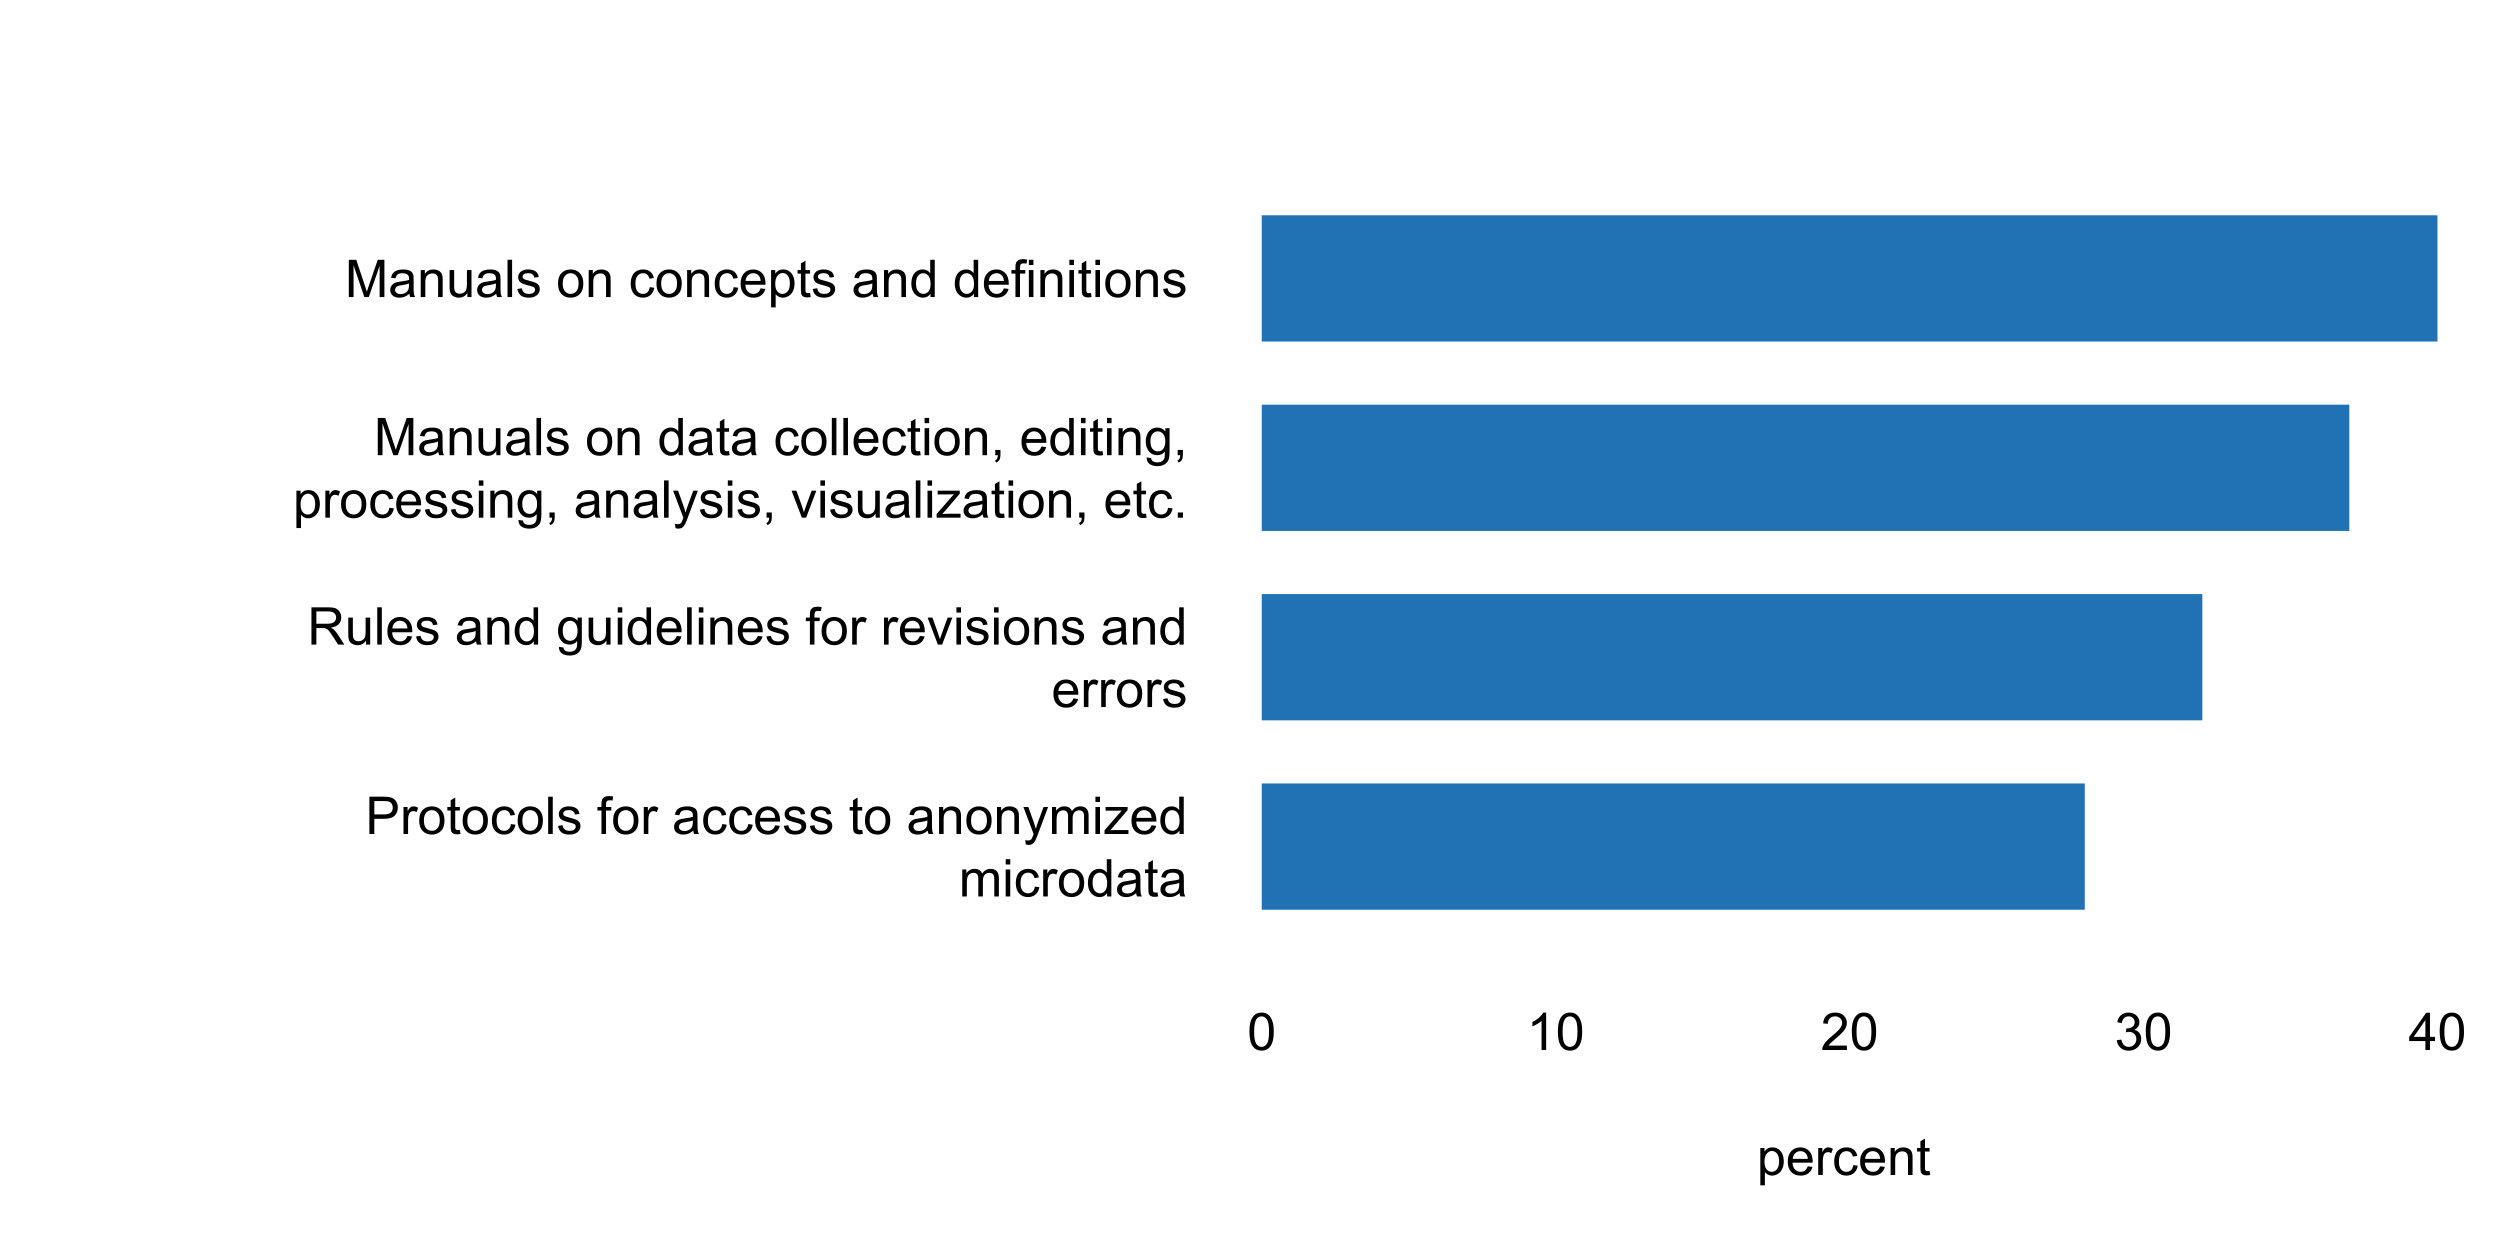 <?xml version="1.0" encoding="UTF-8"?>
<svg xmlns="http://www.w3.org/2000/svg" xmlns:xlink="http://www.w3.org/1999/xlink" width="576pt" height="288pt" viewBox="0 0 576 288" version="1.1">
<defs>
<g>
<symbol overflow="visible" id="glyph0-0">
<path style="stroke:none;" d="M 1.5 0 L 1.5 -7.5 L 7.5 -7.5 L 7.5 0 Z M 1.688 -0.188 L 7.312 -0.188 L 7.312 -7.312 L 1.688 -7.312 Z M 1.688 -0.188 "/>
</symbol>
<symbol overflow="visible" id="glyph0-1">
<path style="stroke:none;" d="M 0.926 0 L 0.926 -8.59 L 4.164 -8.59 C 4.734 -8.59 5.172 -8.562 5.473 -8.508 C 5.895 -8.438 6.246 -8.301 6.531 -8.105 C 6.816 -7.906 7.047 -7.633 7.223 -7.277 C 7.395 -6.918 7.48 -6.527 7.484 -6.105 C 7.48 -5.371 7.25 -4.75 6.785 -4.25 C 6.316 -3.742 5.477 -3.492 4.266 -3.492 L 2.062 -3.492 L 2.062 0 Z M 2.062 -4.508 L 4.281 -4.508 C 5.012 -4.504 5.535 -4.641 5.848 -4.918 C 6.156 -5.188 6.309 -5.574 6.312 -6.07 C 6.309 -6.43 6.219 -6.734 6.039 -6.992 C 5.855 -7.242 5.617 -7.414 5.32 -7.5 C 5.125 -7.551 4.77 -7.574 4.258 -7.578 L 2.062 -7.578 Z M 2.062 -4.508 "/>
</symbol>
<symbol overflow="visible" id="glyph0-2">
<path style="stroke:none;" d="M 0.781 0 L 0.781 -6.223 L 1.727 -6.223 L 1.727 -5.281 C 1.969 -5.719 2.191 -6.012 2.398 -6.152 C 2.602 -6.293 2.828 -6.363 3.078 -6.363 C 3.43 -6.363 3.793 -6.25 4.16 -6.023 L 3.797 -5.047 C 3.539 -5.195 3.281 -5.273 3.023 -5.273 C 2.793 -5.273 2.586 -5.203 2.402 -5.066 C 2.215 -4.926 2.082 -4.734 2.008 -4.488 C 1.891 -4.113 1.832 -3.703 1.836 -3.258 L 1.836 0 Z M 0.781 0 "/>
</symbol>
<symbol overflow="visible" id="glyph0-3">
<path style="stroke:none;" d="M 0.398 -3.109 C 0.398 -4.262 0.719 -5.117 1.359 -5.672 C 1.895 -6.133 2.547 -6.363 3.316 -6.363 C 4.172 -6.363 4.871 -6.082 5.414 -5.52 C 5.953 -4.957 6.223 -4.184 6.227 -3.199 C 6.223 -2.398 6.102 -1.766 5.867 -1.309 C 5.625 -0.848 5.277 -0.492 4.82 -0.238 C 4.359 0.016 3.859 0.141 3.316 0.141 C 2.441 0.141 1.734 -0.137 1.203 -0.695 C 0.664 -1.254 0.398 -2.059 0.398 -3.109 Z M 1.484 -3.109 C 1.48 -2.309 1.656 -1.711 2.004 -1.32 C 2.348 -0.922 2.785 -0.727 3.316 -0.727 C 3.84 -0.727 4.273 -0.926 4.621 -1.324 C 4.969 -1.723 5.145 -2.328 5.145 -3.148 C 5.145 -3.914 4.969 -4.496 4.617 -4.895 C 4.266 -5.289 3.832 -5.488 3.316 -5.492 C 2.785 -5.488 2.348 -5.293 2.004 -4.898 C 1.656 -4.5 1.48 -3.902 1.484 -3.109 Z M 1.484 -3.109 "/>
</symbol>
<symbol overflow="visible" id="glyph0-4">
<path style="stroke:none;" d="M 3.094 -0.945 L 3.246 -0.012 C 2.949 0.051 2.684 0.082 2.449 0.082 C 2.066 0.082 1.77 0.023 1.559 -0.098 C 1.348 -0.219 1.199 -0.379 1.113 -0.578 C 1.027 -0.773 0.984 -1.188 0.984 -1.82 L 0.984 -5.402 L 0.211 -5.402 L 0.211 -6.223 L 0.984 -6.223 L 0.984 -7.766 L 2.031 -8.398 L 2.031 -6.223 L 3.094 -6.223 L 3.094 -5.402 L 2.031 -5.402 L 2.031 -1.766 C 2.027 -1.461 2.047 -1.27 2.086 -1.184 C 2.125 -1.098 2.184 -1.027 2.27 -0.977 C 2.352 -0.926 2.473 -0.902 2.633 -0.902 C 2.742 -0.902 2.898 -0.914 3.094 -0.945 Z M 3.094 -0.945 "/>
</symbol>
<symbol overflow="visible" id="glyph0-5">
<path style="stroke:none;" d="M 4.852 -2.281 L 5.891 -2.145 C 5.773 -1.426 5.484 -0.863 5.02 -0.465 C 4.551 -0.059 3.977 0.141 3.297 0.141 C 2.445 0.141 1.762 -0.137 1.246 -0.695 C 0.727 -1.25 0.469 -2.047 0.469 -3.086 C 0.469 -3.754 0.578 -4.344 0.801 -4.852 C 1.023 -5.355 1.363 -5.73 1.816 -5.984 C 2.27 -6.234 2.766 -6.363 3.305 -6.363 C 3.98 -6.363 4.531 -6.191 4.965 -5.848 C 5.391 -5.504 5.668 -5.02 5.789 -4.395 L 4.766 -4.234 C 4.664 -4.652 4.492 -4.969 4.246 -5.18 C 3.996 -5.391 3.695 -5.496 3.344 -5.496 C 2.809 -5.496 2.379 -5.305 2.051 -4.922 C 1.719 -4.539 1.551 -3.938 1.555 -3.117 C 1.551 -2.281 1.711 -1.672 2.035 -1.293 C 2.352 -0.914 2.77 -0.727 3.289 -0.727 C 3.695 -0.727 4.043 -0.852 4.324 -1.105 C 4.602 -1.359 4.777 -1.75 4.852 -2.281 Z M 4.852 -2.281 "/>
</symbol>
<symbol overflow="visible" id="glyph0-6">
<path style="stroke:none;" d="M 0.766 0 L 0.766 -8.59 L 1.82 -8.59 L 1.82 0 Z M 0.766 0 "/>
</symbol>
<symbol overflow="visible" id="glyph0-7">
<path style="stroke:none;" d="M 0.367 -1.859 L 1.414 -2.023 C 1.469 -1.602 1.633 -1.281 1.902 -1.059 C 2.168 -0.836 2.543 -0.727 3.023 -0.727 C 3.508 -0.727 3.867 -0.824 4.102 -1.023 C 4.336 -1.219 4.453 -1.449 4.453 -1.719 C 4.453 -1.953 4.348 -2.141 4.141 -2.281 C 3.996 -2.371 3.637 -2.492 3.062 -2.637 C 2.289 -2.832 1.754 -3 1.457 -3.145 C 1.156 -3.285 0.93 -3.48 0.777 -3.734 C 0.621 -3.984 0.543 -4.266 0.547 -4.57 C 0.543 -4.844 0.605 -5.098 0.734 -5.34 C 0.859 -5.574 1.035 -5.773 1.254 -5.93 C 1.418 -6.047 1.641 -6.148 1.926 -6.234 C 2.207 -6.32 2.512 -6.363 2.836 -6.363 C 3.324 -6.363 3.75 -6.293 4.121 -6.152 C 4.488 -6.012 4.762 -5.82 4.938 -5.578 C 5.113 -5.336 5.234 -5.016 5.305 -4.617 L 4.273 -4.477 C 4.223 -4.797 4.086 -5.047 3.863 -5.227 C 3.637 -5.406 3.32 -5.496 2.914 -5.496 C 2.426 -5.496 2.082 -5.414 1.875 -5.254 C 1.664 -5.094 1.559 -4.906 1.562 -4.695 C 1.559 -4.555 1.602 -4.434 1.695 -4.324 C 1.773 -4.211 1.91 -4.117 2.098 -4.043 C 2.203 -4.004 2.512 -3.914 3.031 -3.773 C 3.773 -3.574 4.293 -3.41 4.59 -3.285 C 4.879 -3.156 5.113 -2.973 5.285 -2.73 C 5.453 -2.488 5.535 -2.188 5.539 -1.828 C 5.535 -1.477 5.434 -1.145 5.23 -0.832 C 5.023 -0.52 4.727 -0.277 4.34 -0.113 C 3.953 0.059 3.516 0.141 3.031 0.141 C 2.219 0.141 1.602 -0.027 1.18 -0.363 C 0.754 -0.699 0.484 -1.195 0.367 -1.859 Z M 0.367 -1.859 "/>
</symbol>
<symbol overflow="visible" id="glyph0-8">
<path style="stroke:none;" d=""/>
</symbol>
<symbol overflow="visible" id="glyph0-9">
<path style="stroke:none;" d="M 1.043 0 L 1.043 -5.402 L 0.109 -5.402 L 0.109 -6.223 L 1.043 -6.223 L 1.043 -6.883 C 1.043 -7.301 1.078 -7.613 1.156 -7.816 C 1.25 -8.09 1.43 -8.309 1.688 -8.48 C 1.945 -8.645 2.305 -8.73 2.766 -8.734 C 3.062 -8.73 3.391 -8.695 3.75 -8.633 L 3.594 -7.711 C 3.371 -7.75 3.164 -7.77 2.969 -7.77 C 2.648 -7.77 2.422 -7.699 2.293 -7.562 C 2.156 -7.426 2.09 -7.172 2.094 -6.797 L 2.094 -6.223 L 3.305 -6.223 L 3.305 -5.402 L 2.094 -5.402 L 2.094 0 Z M 1.043 0 "/>
</symbol>
<symbol overflow="visible" id="glyph0-10">
<path style="stroke:none;" d="M 4.852 -0.766 C 4.461 -0.434 4.082 -0.199 3.723 -0.062 C 3.355 0.074 2.969 0.141 2.562 0.141 C 1.875 0.141 1.352 -0.023 0.984 -0.359 C 0.617 -0.688 0.434 -1.117 0.434 -1.641 C 0.434 -1.945 0.5 -2.223 0.641 -2.473 C 0.777 -2.723 0.961 -2.926 1.188 -3.082 C 1.41 -3.234 1.664 -3.348 1.945 -3.43 C 2.152 -3.477 2.465 -3.531 2.883 -3.586 C 3.734 -3.688 4.359 -3.809 4.766 -3.949 C 4.766 -4.09 4.77 -4.18 4.77 -4.227 C 4.77 -4.648 4.668 -4.953 4.469 -5.133 C 4.199 -5.371 3.801 -5.488 3.27 -5.492 C 2.77 -5.488 2.402 -5.402 2.168 -5.23 C 1.934 -5.055 1.758 -4.746 1.648 -4.305 L 0.617 -4.445 C 0.707 -4.887 0.863 -5.242 1.078 -5.516 C 1.289 -5.781 1.598 -5.992 2.008 -6.141 C 2.41 -6.289 2.883 -6.363 3.422 -6.363 C 3.953 -6.363 4.383 -6.301 4.715 -6.176 C 5.047 -6.051 5.293 -5.891 5.449 -5.703 C 5.605 -5.512 5.715 -5.273 5.777 -4.984 C 5.809 -4.805 5.824 -4.48 5.828 -4.016 L 5.828 -2.609 C 5.824 -1.625 5.848 -1.004 5.895 -0.746 C 5.941 -0.484 6.031 -0.238 6.164 0 L 5.062 0 C 4.953 -0.219 4.883 -0.473 4.852 -0.766 Z M 4.766 -3.125 C 4.375 -2.965 3.801 -2.832 3.039 -2.727 C 2.605 -2.66 2.301 -2.59 2.121 -2.516 C 1.941 -2.434 1.801 -2.32 1.703 -2.172 C 1.605 -2.02 1.559 -1.852 1.559 -1.672 C 1.559 -1.387 1.664 -1.152 1.875 -0.969 C 2.086 -0.777 2.398 -0.684 2.812 -0.688 C 3.219 -0.684 3.578 -0.773 3.895 -0.953 C 4.211 -1.129 4.445 -1.371 4.594 -1.68 C 4.707 -1.918 4.762 -2.27 4.766 -2.734 Z M 4.766 -3.125 "/>
</symbol>
<symbol overflow="visible" id="glyph0-11">
<path style="stroke:none;" d="M 5.051 -2.004 L 6.141 -1.867 C 5.969 -1.23 5.648 -0.738 5.184 -0.387 C 4.719 -0.035 4.125 0.141 3.406 0.141 C 2.492 0.141 1.77 -0.137 1.238 -0.699 C 0.699 -1.254 0.434 -2.043 0.438 -3.059 C 0.434 -4.105 0.703 -4.918 1.246 -5.496 C 1.781 -6.074 2.48 -6.363 3.344 -6.363 C 4.176 -6.363 4.855 -6.078 5.383 -5.512 C 5.91 -4.945 6.176 -4.148 6.176 -3.125 C 6.176 -3.059 6.172 -2.965 6.172 -2.844 L 1.531 -2.844 C 1.562 -2.156 1.758 -1.633 2.109 -1.27 C 2.457 -0.906 2.891 -0.727 3.41 -0.727 C 3.797 -0.727 4.125 -0.828 4.402 -1.031 C 4.672 -1.234 4.891 -1.559 5.051 -2.004 Z M 1.586 -3.711 L 5.062 -3.711 C 5.016 -4.227 4.883 -4.621 4.664 -4.887 C 4.328 -5.293 3.891 -5.496 3.359 -5.496 C 2.871 -5.496 2.465 -5.332 2.137 -5.008 C 1.805 -4.684 1.621 -4.25 1.586 -3.711 Z M 1.586 -3.711 "/>
</symbol>
<symbol overflow="visible" id="glyph0-12">
<path style="stroke:none;" d="M 0.789 0 L 0.789 -6.223 L 1.742 -6.223 L 1.742 -5.336 C 2.195 -6.02 2.855 -6.363 3.719 -6.363 C 4.09 -6.363 4.434 -6.293 4.754 -6.16 C 5.066 -6.023 5.305 -5.848 5.461 -5.633 C 5.617 -5.41 5.727 -5.152 5.789 -4.852 C 5.828 -4.656 5.848 -4.312 5.848 -3.828 L 5.848 0 L 4.793 0 L 4.793 -3.785 C 4.793 -4.215 4.75 -4.535 4.668 -4.75 C 4.586 -4.961 4.441 -5.129 4.234 -5.258 C 4.023 -5.383 3.777 -5.449 3.5 -5.449 C 3.047 -5.449 2.66 -5.305 2.332 -5.02 C 2.004 -4.734 1.84 -4.195 1.844 -3.398 L 1.844 0 Z M 0.789 0 "/>
</symbol>
<symbol overflow="visible" id="glyph0-13">
<path style="stroke:none;" d="M 0.742 2.398 L 0.625 1.406 C 0.855 1.469 1.059 1.5 1.23 1.5 C 1.465 1.5 1.652 1.461 1.793 1.383 C 1.934 1.305 2.047 1.195 2.141 1.055 C 2.203 0.949 2.312 0.688 2.461 0.27 C 2.48 0.207 2.512 0.121 2.555 0.012 L 0.195 -6.223 L 1.328 -6.223 L 2.625 -2.617 C 2.789 -2.16 2.938 -1.68 3.078 -1.18 C 3.195 -1.66 3.34 -2.133 3.508 -2.594 L 4.84 -6.223 L 5.895 -6.223 L 3.527 0.105 C 3.273 0.789 3.074 1.258 2.938 1.516 C 2.746 1.863 2.531 2.117 2.293 2.281 C 2.047 2.438 1.758 2.52 1.422 2.523 C 1.215 2.52 0.988 2.477 0.742 2.398 Z M 0.742 2.398 "/>
</symbol>
<symbol overflow="visible" id="glyph0-14">
<path style="stroke:none;" d="M 0.789 0 L 0.789 -6.223 L 1.734 -6.223 L 1.734 -5.352 C 1.93 -5.648 2.188 -5.895 2.512 -6.082 C 2.836 -6.27 3.207 -6.363 3.621 -6.363 C 4.082 -6.363 4.457 -6.266 4.754 -6.074 C 5.043 -5.883 5.254 -5.617 5.379 -5.273 C 5.871 -6 6.512 -6.363 7.301 -6.363 C 7.918 -6.363 8.391 -6.191 8.723 -5.848 C 9.055 -5.504 9.223 -4.977 9.223 -4.273 L 9.223 0 L 8.172 0 L 8.172 -3.922 C 8.168 -4.34 8.133 -4.645 8.07 -4.832 C 8 -5.016 7.879 -5.164 7.699 -5.277 C 7.52 -5.391 7.309 -5.449 7.066 -5.449 C 6.629 -5.449 6.266 -5.301 5.977 -5.012 C 5.688 -4.719 5.543 -4.254 5.543 -3.617 L 5.543 0 L 4.488 0 L 4.488 -4.043 C 4.488 -4.512 4.402 -4.863 4.23 -5.098 C 4.059 -5.332 3.777 -5.449 3.387 -5.449 C 3.09 -5.449 2.812 -5.371 2.562 -5.215 C 2.309 -5.059 2.129 -4.828 2.016 -4.527 C 1.898 -4.227 1.84 -3.793 1.844 -3.227 L 1.844 0 Z M 0.789 0 "/>
</symbol>
<symbol overflow="visible" id="glyph0-15">
<path style="stroke:none;" d="M 0.797 -7.375 L 0.797 -8.59 L 1.852 -8.59 L 1.852 -7.375 Z M 0.797 0 L 0.797 -6.223 L 1.852 -6.223 L 1.852 0 Z M 0.797 0 "/>
</symbol>
<symbol overflow="visible" id="glyph0-16">
<path style="stroke:none;" d="M 0.234 0 L 0.234 -0.855 L 4.195 -5.402 C 3.746 -5.379 3.348 -5.367 3.008 -5.367 L 0.469 -5.367 L 0.469 -6.223 L 5.555 -6.223 L 5.555 -5.523 L 2.188 -1.578 L 1.535 -0.855 C 2.004 -0.887 2.445 -0.902 2.867 -0.906 L 5.742 -0.906 L 5.742 0 Z M 0.234 0 "/>
</symbol>
<symbol overflow="visible" id="glyph0-17">
<path style="stroke:none;" d="M 4.828 0 L 4.828 -0.785 C 4.43 -0.168 3.848 0.141 3.086 0.141 C 2.59 0.141 2.133 0.004 1.719 -0.27 C 1.297 -0.543 0.977 -0.922 0.75 -1.414 C 0.523 -1.898 0.41 -2.465 0.41 -3.105 C 0.41 -3.727 0.512 -4.289 0.719 -4.797 C 0.926 -5.301 1.238 -5.688 1.652 -5.957 C 2.066 -6.227 2.527 -6.363 3.039 -6.363 C 3.41 -6.363 3.746 -6.281 4.043 -6.125 C 4.336 -5.965 4.574 -5.762 4.758 -5.508 L 4.758 -8.59 L 5.805 -8.59 L 5.805 0 Z M 1.492 -3.105 C 1.488 -2.309 1.656 -1.711 1.996 -1.316 C 2.328 -0.922 2.727 -0.727 3.188 -0.727 C 3.648 -0.727 4.039 -0.914 4.359 -1.293 C 4.68 -1.668 4.84 -2.242 4.844 -3.016 C 4.84 -3.867 4.676 -4.492 4.352 -4.895 C 4.02 -5.289 3.617 -5.488 3.141 -5.492 C 2.672 -5.488 2.277 -5.297 1.965 -4.918 C 1.645 -4.531 1.488 -3.93 1.492 -3.105 Z M 1.492 -3.105 "/>
</symbol>
<symbol overflow="visible" id="glyph0-18">
<path style="stroke:none;" d="M 0.945 0 L 0.945 -8.59 L 4.75 -8.59 C 5.512 -8.59 6.094 -8.512 6.496 -8.355 C 6.891 -8.199 7.211 -7.926 7.453 -7.539 C 7.691 -7.145 7.809 -6.715 7.812 -6.246 C 7.809 -5.637 7.613 -5.121 7.219 -4.703 C 6.82 -4.285 6.211 -4.02 5.391 -3.906 C 5.691 -3.762 5.918 -3.621 6.078 -3.48 C 6.406 -3.176 6.723 -2.793 7.02 -2.336 L 8.516 0 L 7.086 0 L 5.945 -1.789 C 5.613 -2.301 5.34 -2.695 5.125 -2.973 C 4.91 -3.242 4.719 -3.434 4.551 -3.547 C 4.379 -3.652 4.207 -3.73 4.031 -3.773 C 3.898 -3.797 3.688 -3.809 3.398 -3.812 L 2.078 -3.812 L 2.078 0 Z M 2.078 -4.797 L 4.523 -4.797 C 5.043 -4.793 5.449 -4.848 5.742 -4.957 C 6.031 -5.066 6.254 -5.238 6.41 -5.473 C 6.562 -5.707 6.637 -5.965 6.641 -6.246 C 6.637 -6.652 6.488 -6.984 6.195 -7.246 C 5.898 -7.508 5.434 -7.641 4.797 -7.641 L 2.078 -7.641 Z M 2.078 -4.797 "/>
</symbol>
<symbol overflow="visible" id="glyph0-19">
<path style="stroke:none;" d="M 4.867 0 L 4.867 -0.914 C 4.379 -0.211 3.723 0.141 2.895 0.141 C 2.527 0.141 2.184 0.07 1.867 -0.07 C 1.547 -0.211 1.309 -0.387 1.156 -0.602 C 1 -0.812 0.895 -1.074 0.832 -1.383 C 0.785 -1.59 0.762 -1.918 0.766 -2.367 L 0.766 -6.223 L 1.82 -6.223 L 1.82 -2.773 C 1.816 -2.219 1.84 -1.848 1.887 -1.656 C 1.949 -1.379 2.09 -1.16 2.309 -1.004 C 2.523 -0.84 2.789 -0.762 3.105 -0.766 C 3.418 -0.762 3.715 -0.844 3.996 -1.008 C 4.273 -1.172 4.469 -1.391 4.586 -1.672 C 4.699 -1.949 4.758 -2.355 4.758 -2.891 L 4.758 -6.223 L 5.812 -6.223 L 5.812 0 Z M 4.867 0 "/>
</symbol>
<symbol overflow="visible" id="glyph0-20">
<path style="stroke:none;" d="M 0.598 0.516 L 1.625 0.668 C 1.664 0.98 1.785 1.211 1.98 1.359 C 2.242 1.555 2.598 1.652 3.055 1.652 C 3.539 1.652 3.918 1.555 4.184 1.359 C 4.449 1.164 4.629 0.891 4.723 0.539 C 4.777 0.324 4.801 -0.125 4.797 -0.812 C 4.336 -0.27 3.762 0 3.078 0 C 2.219 0 1.559 -0.309 1.09 -0.926 C 0.621 -1.543 0.387 -2.281 0.387 -3.148 C 0.387 -3.738 0.492 -4.285 0.707 -4.789 C 0.922 -5.289 1.234 -5.68 1.645 -5.953 C 2.051 -6.227 2.531 -6.363 3.082 -6.363 C 3.816 -6.363 4.422 -6.066 4.898 -5.473 L 4.898 -6.223 L 5.871 -6.223 L 5.871 -0.844 C 5.871 0.125 5.77 0.809 5.574 1.215 C 5.375 1.613 5.062 1.934 4.637 2.172 C 4.207 2.402 3.684 2.52 3.059 2.523 C 2.316 2.52 1.715 2.352 1.258 2.023 C 0.801 1.688 0.582 1.188 0.598 0.516 Z M 1.469 -3.223 C 1.465 -2.406 1.629 -1.809 1.957 -1.438 C 2.281 -1.059 2.688 -0.871 3.176 -0.875 C 3.66 -0.871 4.066 -1.059 4.395 -1.434 C 4.723 -1.805 4.887 -2.391 4.887 -3.188 C 4.887 -3.945 4.715 -4.52 4.379 -4.91 C 4.039 -5.297 3.633 -5.488 3.156 -5.492 C 2.684 -5.488 2.285 -5.297 1.961 -4.918 C 1.629 -4.535 1.465 -3.973 1.469 -3.223 Z M 1.469 -3.223 "/>
</symbol>
<symbol overflow="visible" id="glyph0-21">
<path style="stroke:none;" d="M 2.52 0 L 0.152 -6.223 L 1.266 -6.223 L 2.602 -2.496 C 2.746 -2.09 2.879 -1.672 3 -1.242 C 3.094 -1.57 3.223 -1.965 3.391 -2.426 L 4.773 -6.223 L 5.859 -6.223 L 3.504 0 Z M 2.52 0 "/>
</symbol>
<symbol overflow="visible" id="glyph0-22">
<path style="stroke:none;" d="M 0.891 0 L 0.891 -8.59 L 2.602 -8.59 L 4.633 -2.508 C 4.816 -1.938 4.953 -1.512 5.047 -1.234 C 5.141 -1.543 5.293 -2.004 5.5 -2.613 L 7.559 -8.59 L 9.086 -8.59 L 9.086 0 L 7.992 0 L 7.992 -7.188 L 5.496 0 L 4.469 0 L 1.984 -7.312 L 1.984 0 Z M 0.891 0 "/>
</symbol>
<symbol overflow="visible" id="glyph0-23">
<path style="stroke:none;" d="M 1.066 0 L 1.066 -1.203 L 2.266 -1.203 L 2.266 0 C 2.262 0.441 2.184 0.797 2.031 1.07 C 1.871 1.34 1.625 1.551 1.289 1.699 L 0.996 1.25 C 1.215 1.148 1.379 1.004 1.488 0.816 C 1.594 0.621 1.652 0.352 1.664 0 Z M 1.066 0 "/>
</symbol>
<symbol overflow="visible" id="glyph0-24">
<path style="stroke:none;" d="M 0.789 2.383 L 0.789 -6.223 L 1.75 -6.223 L 1.75 -5.414 C 1.977 -5.73 2.234 -5.965 2.52 -6.125 C 2.801 -6.281 3.145 -6.363 3.555 -6.363 C 4.082 -6.363 4.551 -6.227 4.961 -5.953 C 5.363 -5.68 5.672 -5.293 5.883 -4.793 C 6.09 -4.293 6.191 -3.746 6.195 -3.156 C 6.191 -2.52 6.078 -1.945 5.852 -1.438 C 5.621 -0.922 5.289 -0.531 4.855 -0.266 C 4.418 0.008 3.961 0.141 3.48 0.141 C 3.129 0.141 2.812 0.066 2.535 -0.082 C 2.254 -0.23 2.023 -0.418 1.844 -0.645 L 1.844 2.383 Z M 1.746 -3.078 C 1.746 -2.273 1.906 -1.684 2.23 -1.301 C 2.555 -0.918 2.949 -0.727 3.41 -0.727 C 3.879 -0.727 4.277 -0.922 4.613 -1.32 C 4.945 -1.711 5.113 -2.328 5.117 -3.164 C 5.113 -3.953 4.949 -4.547 4.625 -4.945 C 4.297 -5.34 3.91 -5.535 3.457 -5.539 C 3.004 -5.535 2.605 -5.324 2.262 -4.906 C 1.918 -4.484 1.746 -3.875 1.746 -3.078 Z M 1.746 -3.078 "/>
</symbol>
<symbol overflow="visible" id="glyph0-25">
<path style="stroke:none;" d="M 1.09 0 L 1.09 -1.203 L 2.289 -1.203 L 2.289 0 Z M 1.09 0 "/>
</symbol>
<symbol overflow="visible" id="glyph0-26">
<path style="stroke:none;" d="M 0.5 -4.234 C 0.496 -5.246 0.602 -6.062 0.812 -6.688 C 1.02 -7.305 1.328 -7.785 1.742 -8.121 C 2.148 -8.457 2.668 -8.625 3.297 -8.625 C 3.758 -8.625 4.164 -8.531 4.512 -8.348 C 4.855 -8.16 5.141 -7.891 5.371 -7.543 C 5.594 -7.191 5.773 -6.766 5.906 -6.266 C 6.035 -5.762 6.098 -5.086 6.102 -4.234 C 6.098 -3.227 5.996 -2.414 5.789 -1.797 C 5.578 -1.176 5.266 -0.695 4.859 -0.359 C 4.445 -0.02 3.926 0.145 3.297 0.148 C 2.465 0.145 1.816 -0.148 1.348 -0.742 C 0.781 -1.457 0.496 -2.621 0.5 -4.234 Z M 1.582 -4.234 C 1.582 -2.824 1.746 -1.887 2.074 -1.418 C 2.402 -0.949 2.809 -0.715 3.297 -0.719 C 3.777 -0.715 4.184 -0.949 4.52 -1.422 C 4.848 -1.887 5.016 -2.824 5.016 -4.234 C 5.016 -5.648 4.848 -6.59 4.52 -7.055 C 4.184 -7.516 3.773 -7.746 3.289 -7.75 C 2.801 -7.746 2.414 -7.543 2.125 -7.137 C 1.762 -6.613 1.582 -5.645 1.582 -4.234 Z M 1.582 -4.234 "/>
</symbol>
<symbol overflow="visible" id="glyph0-27">
<path style="stroke:none;" d="M 4.469 0 L 3.414 0 L 3.414 -6.719 C 3.16 -6.477 2.828 -6.234 2.414 -5.996 C 2 -5.75 1.629 -5.57 1.305 -5.449 L 1.305 -6.469 C 1.895 -6.742 2.41 -7.078 2.852 -7.477 C 3.293 -7.871 3.605 -8.254 3.789 -8.625 L 4.469 -8.625 Z M 4.469 0 "/>
</symbol>
<symbol overflow="visible" id="glyph0-28">
<path style="stroke:none;" d="M 6.039 -1.016 L 6.039 0 L 0.363 0 C 0.355 -0.254 0.395 -0.496 0.484 -0.734 C 0.629 -1.117 0.859 -1.5 1.18 -1.875 C 1.492 -2.25 1.953 -2.684 2.562 -3.176 C 3.492 -3.941 4.125 -4.547 4.453 -4.992 C 4.781 -5.438 4.945 -5.859 4.945 -6.266 C 4.945 -6.68 4.793 -7.031 4.496 -7.32 C 4.191 -7.602 3.805 -7.746 3.328 -7.75 C 2.82 -7.746 2.414 -7.594 2.109 -7.293 C 1.805 -6.984 1.648 -6.562 1.648 -6.031 L 0.562 -6.141 C 0.633 -6.945 0.91 -7.559 1.398 -7.988 C 1.879 -8.41 2.531 -8.625 3.352 -8.625 C 4.172 -8.625 4.824 -8.395 5.309 -7.938 C 5.789 -7.48 6.027 -6.914 6.031 -6.242 C 6.027 -5.895 5.957 -5.559 5.82 -5.227 C 5.676 -4.891 5.441 -4.539 5.117 -4.176 C 4.789 -3.805 4.25 -3.301 3.492 -2.664 C 2.859 -2.129 2.453 -1.77 2.273 -1.582 C 2.094 -1.395 1.945 -1.203 1.828 -1.016 Z M 6.039 -1.016 "/>
</symbol>
<symbol overflow="visible" id="glyph0-29">
<path style="stroke:none;" d="M 0.504 -2.266 L 1.559 -2.406 C 1.68 -1.809 1.883 -1.379 2.176 -1.113 C 2.465 -0.848 2.82 -0.715 3.242 -0.719 C 3.734 -0.715 4.152 -0.887 4.496 -1.234 C 4.832 -1.574 5.004 -2 5.008 -2.516 C 5.004 -2.996 4.848 -3.395 4.535 -3.711 C 4.219 -4.023 3.816 -4.184 3.328 -4.184 C 3.129 -4.184 2.879 -4.145 2.586 -4.066 L 2.703 -4.992 C 2.766 -4.984 2.824 -4.98 2.871 -4.98 C 3.32 -4.98 3.723 -5.098 4.086 -5.332 C 4.441 -5.566 4.621 -5.926 4.625 -6.414 C 4.621 -6.801 4.492 -7.121 4.23 -7.375 C 3.965 -7.629 3.625 -7.758 3.219 -7.758 C 2.805 -7.758 2.465 -7.629 2.191 -7.371 C 1.918 -7.113 1.742 -6.727 1.664 -6.211 L 0.609 -6.398 C 0.738 -7.105 1.031 -7.652 1.488 -8.043 C 1.941 -8.43 2.508 -8.625 3.195 -8.625 C 3.66 -8.625 4.094 -8.523 4.488 -8.324 C 4.879 -8.121 5.18 -7.848 5.391 -7.5 C 5.602 -7.148 5.707 -6.777 5.707 -6.391 C 5.707 -6.02 5.605 -5.684 5.406 -5.379 C 5.207 -5.074 4.914 -4.832 4.523 -4.652 C 5.031 -4.535 5.426 -4.289 5.707 -3.922 C 5.988 -3.547 6.129 -3.086 6.129 -2.539 C 6.129 -1.785 5.855 -1.148 5.309 -0.629 C 4.762 -0.105 4.07 0.152 3.234 0.152 C 2.477 0.152 1.848 -0.07 1.355 -0.52 C 0.855 -0.969 0.574 -1.551 0.504 -2.266 Z M 0.504 -2.266 "/>
</symbol>
<symbol overflow="visible" id="glyph0-30">
<path style="stroke:none;" d="M 3.879 0 L 3.879 -2.055 L 0.152 -2.055 L 0.152 -3.023 L 4.07 -8.59 L 4.934 -8.59 L 4.934 -3.023 L 6.094 -3.023 L 6.094 -2.055 L 4.934 -2.055 L 4.934 0 Z M 3.879 -3.023 L 3.879 -6.898 L 1.188 -3.023 Z M 3.879 -3.023 "/>
</symbol>
</g>
</defs>
<g id="surface3999">
<rect x="0" y="0" width="576" height="288" style="fill:rgb(100%,100%,100%);fill-opacity:1;stroke:none;"/>
<path style=" stroke:none;fill-rule:nonzero;fill:rgb(12.941%,44.314%,70.98%);fill-opacity:1;" d="M 290.707 209.602 L 480.332 209.602 L 480.332 180.512 L 290.707 180.512 Z M 290.707 209.602 "/>
<path style=" stroke:none;fill-rule:nonzero;fill:rgb(12.941%,44.314%,70.98%);fill-opacity:1;" d="M 290.707 165.965 L 507.418 165.965 L 507.418 136.875 L 290.707 136.875 Z M 290.707 165.965 "/>
<path style=" stroke:none;fill-rule:nonzero;fill:rgb(12.941%,44.314%,70.98%);fill-opacity:1;" d="M 290.707 122.328 L 541.281 122.328 L 541.281 93.238 L 290.707 93.238 Z M 290.707 122.328 "/>
<path style=" stroke:none;fill-rule:nonzero;fill:rgb(12.941%,44.314%,70.98%);fill-opacity:1;" d="M 290.707 78.691 L 561.598 78.691 L 561.598 49.602 L 290.707 49.602 Z M 290.707 78.691 "/>
<g style="fill:rgb(0%,0%,0%);fill-opacity:1;">
  <use xlink:href="#glyph0-1" x="84.18" y="192.148"/>
  <use xlink:href="#glyph0-2" x="92.184" y="192.148"/>
  <use xlink:href="#glyph0-3" x="96.18" y="192.148"/>
  <use xlink:href="#glyph0-4" x="102.854" y="192.148"/>
  <use xlink:href="#glyph0-3" x="106.188" y="192.148"/>
  <use xlink:href="#glyph0-5" x="112.861" y="192.148"/>
  <use xlink:href="#glyph0-3" x="118.861" y="192.148"/>
  <use xlink:href="#glyph0-6" x="125.535" y="192.148"/>
  <use xlink:href="#glyph0-7" x="128.201" y="192.148"/>
  <use xlink:href="#glyph0-8" x="134.201" y="192.148"/>
  <use xlink:href="#glyph0-9" x="137.535" y="192.148"/>
  <use xlink:href="#glyph0-3" x="140.869" y="192.148"/>
  <use xlink:href="#glyph0-2" x="147.543" y="192.148"/>
  <use xlink:href="#glyph0-8" x="151.539" y="192.148"/>
  <use xlink:href="#glyph0-10" x="154.873" y="192.148"/>
  <use xlink:href="#glyph0-5" x="161.547" y="192.148"/>
  <use xlink:href="#glyph0-5" x="167.547" y="192.148"/>
  <use xlink:href="#glyph0-11" x="173.547" y="192.148"/>
  <use xlink:href="#glyph0-7" x="180.221" y="192.148"/>
  <use xlink:href="#glyph0-7" x="186.221" y="192.148"/>
  <use xlink:href="#glyph0-8" x="192.221" y="192.148"/>
  <use xlink:href="#glyph0-4" x="195.555" y="192.148"/>
  <use xlink:href="#glyph0-3" x="198.889" y="192.148"/>
  <use xlink:href="#glyph0-8" x="205.562" y="192.148"/>
  <use xlink:href="#glyph0-10" x="208.896" y="192.148"/>
  <use xlink:href="#glyph0-12" x="215.57" y="192.148"/>
  <use xlink:href="#glyph0-3" x="222.244" y="192.148"/>
  <use xlink:href="#glyph0-12" x="228.918" y="192.148"/>
  <use xlink:href="#glyph0-13" x="235.592" y="192.148"/>
  <use xlink:href="#glyph0-14" x="241.592" y="192.148"/>
  <use xlink:href="#glyph0-15" x="251.588" y="192.148"/>
  <use xlink:href="#glyph0-16" x="254.254" y="192.148"/>
  <use xlink:href="#glyph0-11" x="260.254" y="192.148"/>
  <use xlink:href="#glyph0-17" x="266.928" y="192.148"/>
</g>
<g style="fill:rgb(0%,0%,0%);fill-opacity:1;">
  <use xlink:href="#glyph0-14" x="220.914" y="206.551"/>
  <use xlink:href="#glyph0-15" x="230.91" y="206.551"/>
  <use xlink:href="#glyph0-5" x="233.576" y="206.551"/>
  <use xlink:href="#glyph0-2" x="239.576" y="206.551"/>
  <use xlink:href="#glyph0-3" x="243.572" y="206.551"/>
  <use xlink:href="#glyph0-17" x="250.246" y="206.551"/>
  <use xlink:href="#glyph0-10" x="256.92" y="206.551"/>
  <use xlink:href="#glyph0-4" x="263.594" y="206.551"/>
  <use xlink:href="#glyph0-10" x="266.928" y="206.551"/>
</g>
<g style="fill:rgb(0%,0%,0%);fill-opacity:1;">
  <use xlink:href="#glyph0-18" x="70.812" y="148.512"/>
  <use xlink:href="#glyph0-19" x="79.479" y="148.512"/>
  <use xlink:href="#glyph0-6" x="86.152" y="148.512"/>
  <use xlink:href="#glyph0-11" x="88.818" y="148.512"/>
  <use xlink:href="#glyph0-7" x="95.492" y="148.512"/>
  <use xlink:href="#glyph0-8" x="101.492" y="148.512"/>
  <use xlink:href="#glyph0-10" x="104.826" y="148.512"/>
  <use xlink:href="#glyph0-12" x="111.5" y="148.512"/>
  <use xlink:href="#glyph0-17" x="118.174" y="148.512"/>
  <use xlink:href="#glyph0-8" x="124.848" y="148.512"/>
  <use xlink:href="#glyph0-20" x="128.182" y="148.512"/>
  <use xlink:href="#glyph0-19" x="134.855" y="148.512"/>
  <use xlink:href="#glyph0-15" x="141.529" y="148.512"/>
  <use xlink:href="#glyph0-17" x="144.195" y="148.512"/>
  <use xlink:href="#glyph0-11" x="150.869" y="148.512"/>
  <use xlink:href="#glyph0-6" x="157.543" y="148.512"/>
  <use xlink:href="#glyph0-15" x="160.209" y="148.512"/>
  <use xlink:href="#glyph0-12" x="162.875" y="148.512"/>
  <use xlink:href="#glyph0-11" x="169.549" y="148.512"/>
  <use xlink:href="#glyph0-7" x="176.223" y="148.512"/>
  <use xlink:href="#glyph0-8" x="182.223" y="148.512"/>
  <use xlink:href="#glyph0-9" x="185.557" y="148.512"/>
  <use xlink:href="#glyph0-3" x="188.891" y="148.512"/>
  <use xlink:href="#glyph0-2" x="195.564" y="148.512"/>
  <use xlink:href="#glyph0-8" x="199.561" y="148.512"/>
  <use xlink:href="#glyph0-2" x="202.895" y="148.512"/>
  <use xlink:href="#glyph0-11" x="206.891" y="148.512"/>
  <use xlink:href="#glyph0-21" x="213.564" y="148.512"/>
  <use xlink:href="#glyph0-15" x="219.564" y="148.512"/>
  <use xlink:href="#glyph0-7" x="222.23" y="148.512"/>
  <use xlink:href="#glyph0-15" x="228.23" y="148.512"/>
  <use xlink:href="#glyph0-3" x="230.896" y="148.512"/>
  <use xlink:href="#glyph0-12" x="237.57" y="148.512"/>
  <use xlink:href="#glyph0-7" x="244.244" y="148.512"/>
  <use xlink:href="#glyph0-8" x="250.244" y="148.512"/>
  <use xlink:href="#glyph0-10" x="253.578" y="148.512"/>
  <use xlink:href="#glyph0-12" x="260.252" y="148.512"/>
  <use xlink:href="#glyph0-17" x="266.926" y="148.512"/>
</g>
<g style="fill:rgb(0%,0%,0%);fill-opacity:1;">
  <use xlink:href="#glyph0-11" x="242.266" y="162.914"/>
  <use xlink:href="#glyph0-2" x="248.939" y="162.914"/>
  <use xlink:href="#glyph0-2" x="252.936" y="162.914"/>
  <use xlink:href="#glyph0-3" x="256.932" y="162.914"/>
  <use xlink:href="#glyph0-2" x="263.605" y="162.914"/>
  <use xlink:href="#glyph0-7" x="267.602" y="162.914"/>
</g>
<g style="fill:rgb(0%,0%,0%);fill-opacity:1;">
  <use xlink:href="#glyph0-22" x="86.148" y="104.875"/>
  <use xlink:href="#glyph0-10" x="96.145" y="104.875"/>
  <use xlink:href="#glyph0-12" x="102.818" y="104.875"/>
  <use xlink:href="#glyph0-19" x="109.492" y="104.875"/>
  <use xlink:href="#glyph0-10" x="116.166" y="104.875"/>
  <use xlink:href="#glyph0-6" x="122.84" y="104.875"/>
  <use xlink:href="#glyph0-7" x="125.506" y="104.875"/>
  <use xlink:href="#glyph0-8" x="131.506" y="104.875"/>
  <use xlink:href="#glyph0-3" x="134.84" y="104.875"/>
  <use xlink:href="#glyph0-12" x="141.514" y="104.875"/>
  <use xlink:href="#glyph0-8" x="148.188" y="104.875"/>
  <use xlink:href="#glyph0-17" x="151.521" y="104.875"/>
  <use xlink:href="#glyph0-10" x="158.195" y="104.875"/>
  <use xlink:href="#glyph0-4" x="164.869" y="104.875"/>
  <use xlink:href="#glyph0-10" x="168.203" y="104.875"/>
  <use xlink:href="#glyph0-8" x="174.877" y="104.875"/>
  <use xlink:href="#glyph0-5" x="178.211" y="104.875"/>
  <use xlink:href="#glyph0-3" x="184.211" y="104.875"/>
  <use xlink:href="#glyph0-6" x="190.885" y="104.875"/>
  <use xlink:href="#glyph0-6" x="193.551" y="104.875"/>
  <use xlink:href="#glyph0-11" x="196.217" y="104.875"/>
  <use xlink:href="#glyph0-5" x="202.891" y="104.875"/>
  <use xlink:href="#glyph0-4" x="208.891" y="104.875"/>
  <use xlink:href="#glyph0-15" x="212.225" y="104.875"/>
  <use xlink:href="#glyph0-3" x="214.891" y="104.875"/>
  <use xlink:href="#glyph0-12" x="221.564" y="104.875"/>
  <use xlink:href="#glyph0-23" x="228.238" y="104.875"/>
  <use xlink:href="#glyph0-8" x="231.572" y="104.875"/>
  <use xlink:href="#glyph0-11" x="234.906" y="104.875"/>
  <use xlink:href="#glyph0-17" x="241.58" y="104.875"/>
  <use xlink:href="#glyph0-15" x="248.254" y="104.875"/>
  <use xlink:href="#glyph0-4" x="250.92" y="104.875"/>
  <use xlink:href="#glyph0-15" x="254.254" y="104.875"/>
  <use xlink:href="#glyph0-12" x="256.92" y="104.875"/>
  <use xlink:href="#glyph0-20" x="263.594" y="104.875"/>
  <use xlink:href="#glyph0-23" x="270.268" y="104.875"/>
</g>
<g style="fill:rgb(0%,0%,0%);fill-opacity:1;">
  <use xlink:href="#glyph0-24" x="67.504" y="119.277"/>
  <use xlink:href="#glyph0-2" x="74.178" y="119.277"/>
  <use xlink:href="#glyph0-3" x="78.174" y="119.277"/>
  <use xlink:href="#glyph0-5" x="84.848" y="119.277"/>
  <use xlink:href="#glyph0-11" x="90.848" y="119.277"/>
  <use xlink:href="#glyph0-7" x="97.521" y="119.277"/>
  <use xlink:href="#glyph0-7" x="103.521" y="119.277"/>
  <use xlink:href="#glyph0-15" x="109.521" y="119.277"/>
  <use xlink:href="#glyph0-12" x="112.188" y="119.277"/>
  <use xlink:href="#glyph0-20" x="118.861" y="119.277"/>
  <use xlink:href="#glyph0-23" x="125.535" y="119.277"/>
  <use xlink:href="#glyph0-8" x="128.869" y="119.277"/>
  <use xlink:href="#glyph0-10" x="132.203" y="119.277"/>
  <use xlink:href="#glyph0-12" x="138.877" y="119.277"/>
  <use xlink:href="#glyph0-10" x="145.551" y="119.277"/>
  <use xlink:href="#glyph0-6" x="152.225" y="119.277"/>
  <use xlink:href="#glyph0-13" x="154.891" y="119.277"/>
  <use xlink:href="#glyph0-7" x="160.891" y="119.277"/>
  <use xlink:href="#glyph0-15" x="166.891" y="119.277"/>
  <use xlink:href="#glyph0-7" x="169.557" y="119.277"/>
  <use xlink:href="#glyph0-23" x="175.557" y="119.277"/>
  <use xlink:href="#glyph0-8" x="178.891" y="119.277"/>
  <use xlink:href="#glyph0-21" x="182.225" y="119.277"/>
  <use xlink:href="#glyph0-15" x="188.225" y="119.277"/>
  <use xlink:href="#glyph0-7" x="190.891" y="119.277"/>
  <use xlink:href="#glyph0-19" x="196.891" y="119.277"/>
  <use xlink:href="#glyph0-10" x="203.564" y="119.277"/>
  <use xlink:href="#glyph0-6" x="210.238" y="119.277"/>
  <use xlink:href="#glyph0-15" x="212.904" y="119.277"/>
  <use xlink:href="#glyph0-16" x="215.57" y="119.277"/>
  <use xlink:href="#glyph0-10" x="221.57" y="119.277"/>
  <use xlink:href="#glyph0-4" x="228.244" y="119.277"/>
  <use xlink:href="#glyph0-15" x="231.578" y="119.277"/>
  <use xlink:href="#glyph0-3" x="234.244" y="119.277"/>
  <use xlink:href="#glyph0-12" x="240.918" y="119.277"/>
  <use xlink:href="#glyph0-23" x="247.592" y="119.277"/>
  <use xlink:href="#glyph0-8" x="250.926" y="119.277"/>
  <use xlink:href="#glyph0-11" x="254.26" y="119.277"/>
  <use xlink:href="#glyph0-4" x="260.934" y="119.277"/>
  <use xlink:href="#glyph0-5" x="264.268" y="119.277"/>
  <use xlink:href="#glyph0-25" x="270.268" y="119.277"/>
</g>
<g style="fill:rgb(0%,0%,0%);fill-opacity:1;">
  <use xlink:href="#glyph0-22" x="79.477" y="68.441"/>
  <use xlink:href="#glyph0-10" x="89.473" y="68.441"/>
  <use xlink:href="#glyph0-12" x="96.146" y="68.441"/>
  <use xlink:href="#glyph0-19" x="102.82" y="68.441"/>
  <use xlink:href="#glyph0-10" x="109.494" y="68.441"/>
  <use xlink:href="#glyph0-6" x="116.168" y="68.441"/>
  <use xlink:href="#glyph0-7" x="118.834" y="68.441"/>
  <use xlink:href="#glyph0-8" x="124.834" y="68.441"/>
  <use xlink:href="#glyph0-3" x="128.168" y="68.441"/>
  <use xlink:href="#glyph0-12" x="134.842" y="68.441"/>
  <use xlink:href="#glyph0-8" x="141.516" y="68.441"/>
  <use xlink:href="#glyph0-5" x="144.85" y="68.441"/>
  <use xlink:href="#glyph0-3" x="150.85" y="68.441"/>
  <use xlink:href="#glyph0-12" x="157.523" y="68.441"/>
  <use xlink:href="#glyph0-5" x="164.197" y="68.441"/>
  <use xlink:href="#glyph0-11" x="170.197" y="68.441"/>
  <use xlink:href="#glyph0-24" x="176.871" y="68.441"/>
  <use xlink:href="#glyph0-4" x="183.545" y="68.441"/>
  <use xlink:href="#glyph0-7" x="186.879" y="68.441"/>
  <use xlink:href="#glyph0-8" x="192.879" y="68.441"/>
  <use xlink:href="#glyph0-10" x="196.213" y="68.441"/>
  <use xlink:href="#glyph0-12" x="202.887" y="68.441"/>
  <use xlink:href="#glyph0-17" x="209.561" y="68.441"/>
  <use xlink:href="#glyph0-8" x="216.234" y="68.441"/>
  <use xlink:href="#glyph0-17" x="219.568" y="68.441"/>
  <use xlink:href="#glyph0-11" x="226.242" y="68.441"/>
  <use xlink:href="#glyph0-9" x="232.916" y="68.441"/>
  <use xlink:href="#glyph0-15" x="236.25" y="68.441"/>
  <use xlink:href="#glyph0-12" x="238.916" y="68.441"/>
  <use xlink:href="#glyph0-15" x="245.59" y="68.441"/>
  <use xlink:href="#glyph0-4" x="248.256" y="68.441"/>
  <use xlink:href="#glyph0-15" x="251.59" y="68.441"/>
  <use xlink:href="#glyph0-3" x="254.256" y="68.441"/>
  <use xlink:href="#glyph0-12" x="260.93" y="68.441"/>
  <use xlink:href="#glyph0-7" x="267.604" y="68.441"/>
</g>
<g style="fill:rgb(0%,0%,0%);fill-opacity:1;">
  <use xlink:href="#glyph0-24" x="404.789" y="270.719"/>
  <use xlink:href="#glyph0-11" x="411.463" y="270.719"/>
  <use xlink:href="#glyph0-2" x="418.137" y="270.719"/>
  <use xlink:href="#glyph0-5" x="422.133" y="270.719"/>
  <use xlink:href="#glyph0-11" x="428.133" y="270.719"/>
  <use xlink:href="#glyph0-12" x="434.807" y="270.719"/>
  <use xlink:href="#glyph0-4" x="441.48" y="270.719"/>
</g>
<g style="fill:rgb(0%,0%,0%);fill-opacity:1;">
  <use xlink:href="#glyph0-26" x="287.371" y="241.922"/>
</g>
<g style="fill:rgb(0%,0%,0%);fill-opacity:1;">
  <use xlink:href="#glyph0-27" x="351.762" y="241.922"/>
  <use xlink:href="#glyph0-26" x="358.436" y="241.922"/>
</g>
<g style="fill:rgb(0%,0%,0%);fill-opacity:1;">
  <use xlink:href="#glyph0-28" x="419.484" y="241.922"/>
  <use xlink:href="#glyph0-26" x="426.158" y="241.922"/>
</g>
<g style="fill:rgb(0%,0%,0%);fill-opacity:1;">
  <use xlink:href="#glyph0-29" x="487.207" y="241.922"/>
  <use xlink:href="#glyph0-26" x="493.881" y="241.922"/>
</g>
<g style="fill:rgb(0%,0%,0%);fill-opacity:1;">
  <use xlink:href="#glyph0-30" x="554.93" y="241.922"/>
  <use xlink:href="#glyph0-26" x="561.604" y="241.922"/>
</g>
</g>
</svg>

